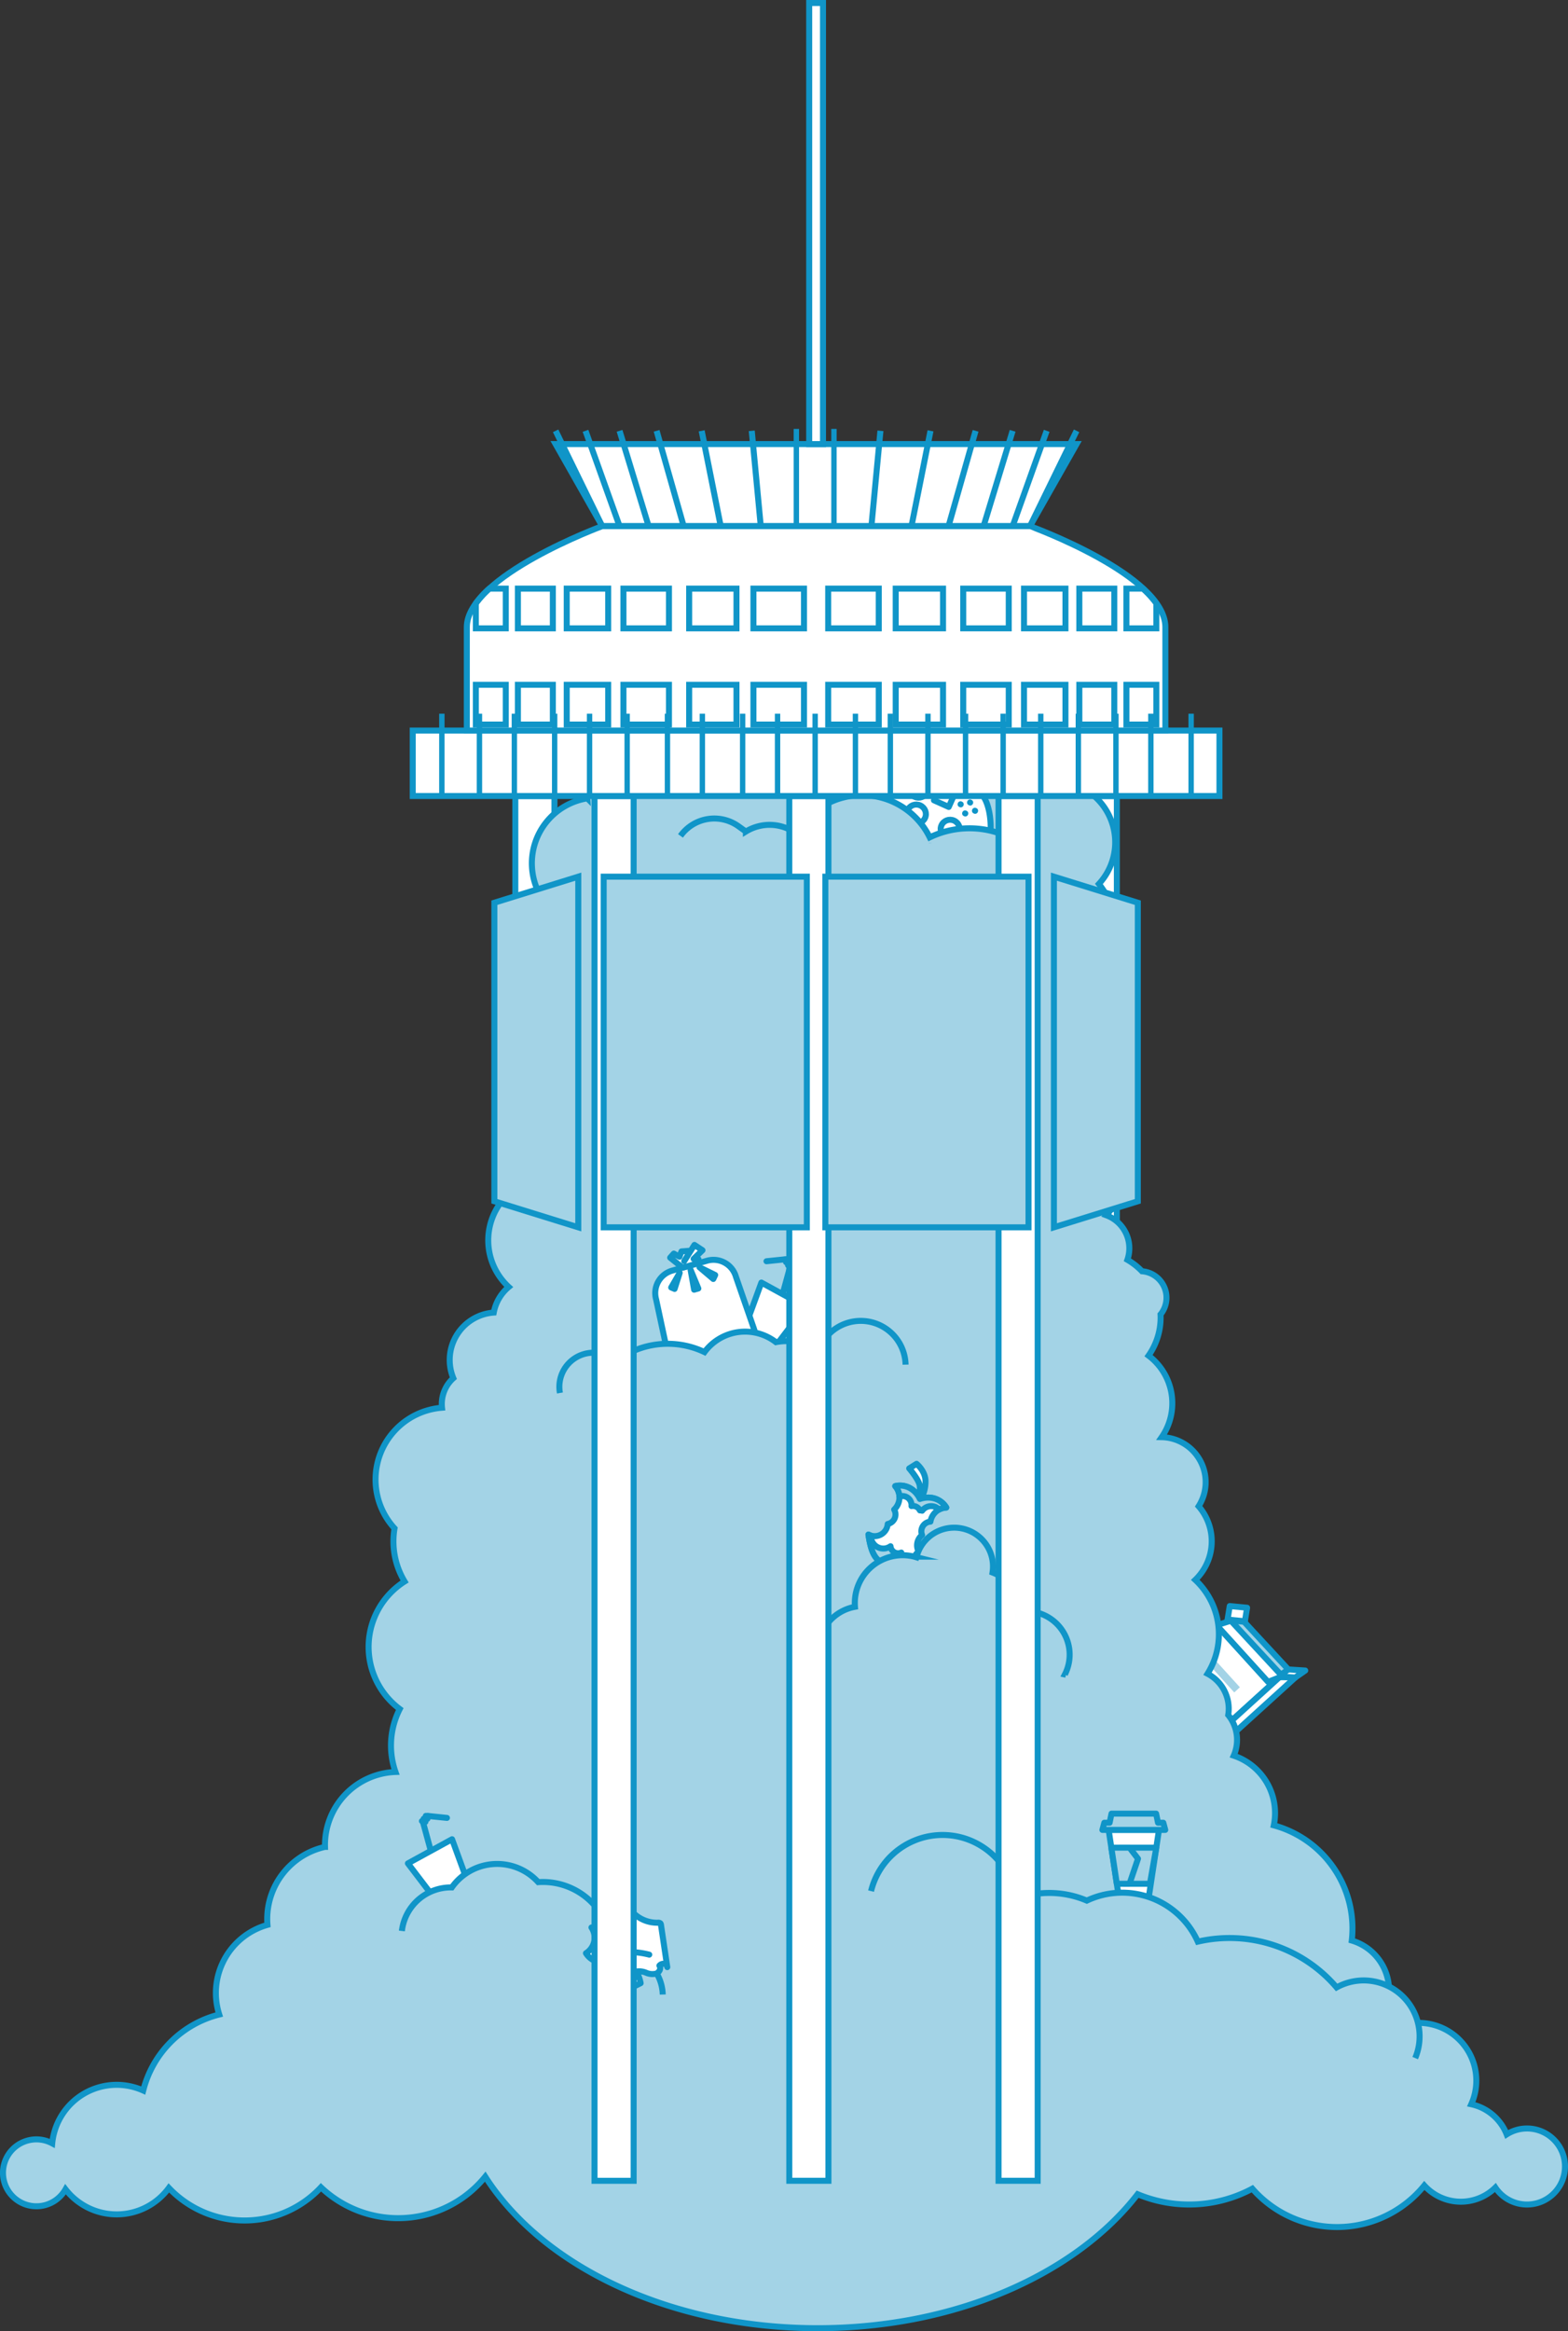 <svg xmlns="http://www.w3.org/2000/svg" viewBox="0 0 583.849 867.679"><rect x="0" y="0" width="583.849" height="867.679" fill="#333333" stroke="none"/><title>Asset 1</title><rect x="191.883" y="296.279" width="14.571" height="515.417" style="fill:#fff;stroke:#1095c8;stroke-miterlimit:10;stroke-width:2.237px"/><rect x="401.295" y="296.279" width="14.571" height="515.417" transform="translate(817.162 1107.973) rotate(-180)" style="fill:#fff;stroke:#1095c8;stroke-miterlimit:10;stroke-width:2.237px"/><rect x="439.763" y="607.919" width="28.469" height="34.927" transform="translate(611.823 -131.127) rotate(47.762)" style="fill:#fff;stroke:#1095c8;stroke-linecap:round;stroke-linejoin:round;stroke-width:2.237px"/><polygon points="450.636 647.661 456.533 647.758 482.391 624.28 476.495 624.182 450.636 647.661" style="fill:#fff;stroke:#1095c8;stroke-linecap:round;stroke-linejoin:round;stroke-width:2.237px"/><polygon points="463.234 603.615 457.358 603.105 476.495 624.182 482.391 624.28 463.234 603.615" style="fill:#a3d3e6;stroke:#1095c8;stroke-linecap:round;stroke-linejoin:round;stroke-width:2.237px"/><polygon points="457.088 602.808 463.548 603.433 464.359 598.401 457.899 597.775 457.088 602.808" style="fill:#fff;stroke:#1095c8;stroke-linecap:round;stroke-linejoin:round;stroke-width:2.237px"/><polygon points="479.746 621.367 486.01 621.776 482.295 624.362 476.031 623.953 479.746 621.367" style="fill:#fff;stroke:#1095c8;stroke-linecap:round;stroke-linejoin:round;stroke-width:2.237px"/><polygon points="458.324 603.235 453.033 604.919 472.17 625.996 477.481 623.9 458.324 603.235" style="fill:#fff;stroke:#1095c8;stroke-linecap:round;stroke-linejoin:round;stroke-width:2.237px"/><rect x="445.25" y="620.74" width="18.387" height="2.839" transform="translate(609.583 -132.514) rotate(47.762)" style="fill:#a3d3e6"/><rect x="442.853" y="620.881" width="9.193" height="2.839" transform="translate(607.395 -127.29) rotate(47.762)" style="fill:#a3d3e6"/><path d="M568.579,792.223a14.066,14.066,0,0,0-7.56,2.203,18.37,18.37,0,0,0-13.194-11.222,21.487,21.487,0,0,0-24.722-29.669,41.907,41.907,0,0,0-7.65-4.594,19.39,19.39,0,0,0-12.118-26.671,39.782,39.782,0,0,0-29.032-42.877,22.558,22.558,0,0,0-14.922-25.936,14.643,14.643,0,0,0-2.05-15.128,14.702,14.702,0,0,0-7.701-15.362,27.709,27.709,0,0,0-4.564-34.936,19.895,19.895,0,0,0,1.243-27.397,16.733,16.733,0,0,0-13.749-25.718,22.17,22.17,0,0,0-4.894-30.345,24.668,24.668,0,0,0,4.492-14.223c0-.371-.012-.74-.028-1.107a9.878,9.878,0,0,0-6.907-16.08,24.883,24.883,0,0,0-5.438-4.265,13.089,13.089,0,0,0-7.81-16.555,22.622,22.622,0,0,0,1.166-28.669,18.077,18.077,0,0,0-7.75-25.992,21.377,21.377,0,0,0-.841-24.216,32.103,32.103,0,0,0,4.633-44.462,22.866,22.866,0,0,0-8.504-36.819,8.426,8.426,0,0,0-8.205-10.008c.001-.061.005-.122.005-.184a17.088,17.088,0,0,0-23.602-15.794,9.336,9.336,0,0,0-16.741-1.445,20.657,20.657,0,0,0-15.019.958,16.401,16.401,0,0,0-26.288-10.124,7.613,7.613,0,0,0-6.827-.814A11.005,11.005,0,0,0,282.3,258.302c-.413-.035-.828-.063-1.25-.063a14.47,14.47,0,0,0-8.043,2.43,18.909,18.909,0,0,0-27.96,16.597c0,.404.017.804.042,1.202a18.928,18.928,0,0,0-6.942,4.562,14.171,14.171,0,0,0-19.505,13.14c0,.329.027.651.049.974a24.477,24.477,0,0,0-13.001,41.95,25.246,25.246,0,0,0,.692,29.664,13.454,13.454,0,0,0-4.065,22.063,19.349,19.349,0,0,0,1.337,31.759,13.726,13.726,0,0,0-4.707,16.384,23.58,23.58,0,0,0-9.524,40.047,16.288,16.288,0,0,0-5.57,9.527,17.689,17.689,0,0,0-15.053,24.416,12.924,12.924,0,0,0-4.296,9.624,13.094,13.094,0,0,0,.074,1.375,26.834,26.834,0,0,0-17.672,44.902,29.175,29.175,0,0,0-.406,4.822,28.873,28.873,0,0,0,4.153,14.961,28.822,28.822,0,0,0-1.805,47.457,29.912,29.912,0,0,0-1.589,23.433,27.248,27.248,0,0,0-26.253,27.227c0,.222.011.442.017.662a27.523,27.523,0,0,0-21.525,26.856c0,.731.037,1.452.093,2.169a26.345,26.345,0,0,0-17.956,33.364,38.968,38.968,0,0,0-28.302,28.294,24.104,24.104,0,0,0-33.887,19.66,12.449,12.449,0,1,0,4.949,17.096,24.098,24.098,0,0,0,38.479-.511,38.88,38.88,0,0,0,56.632-.229,41.74,41.74,0,0,0,61.177-3.961C201.897,843.405,249.326,866.56,304.437,866.56c51.428,0,96.169-20.164,119.157-49.879a49.859,49.859,0,0,0,42.721-2.057,41.907,41.907,0,0,0,64.031-1.184,18.337,18.337,0,0,0,26.456.773,14.15,14.15,0,1,0,11.777-21.99Z" style="fill:#a3d3e6;stroke:#1095c8;stroke-miterlimit:10;stroke-width:2.237px"/><path d="M368.888,308.281c.022-8.565-3.011-14.828-6.774-13.987a4.376,4.376,0,0,0-1.933,1.068l-13.294-5.97a4.376,4.376,0,0,0-.486-2.154c-1.872-3.37-8.567-1.476-14.954,4.23s-10.048,13.065-8.176,16.436c1.432,2.578,5.686,2.073,10.465-.859l21.99,9.875c.984,5.52,3.433,9.035,6.311,8.393C365.799,324.471,368.867,316.846,368.888,308.281Z" style="fill:#fff;stroke:#1095c8;stroke-linecap:round;stroke-linejoin:round;stroke-width:2.237px"/><ellipse cx="341.21" cy="302.966" rx="3.504" ry="3.557" transform="translate(-74.944 490.124) rotate(-65.817)" style="fill:none;stroke:#1095c8;stroke-linecap:round;stroke-linejoin:round;stroke-width:2.237px"/><ellipse cx="353.808" cy="308.623" rx="3.504" ry="3.557" transform="translate(-72.668 504.956) rotate(-65.817)" style="fill:none;stroke:#1095c8;stroke-linecap:round;stroke-linejoin:round;stroke-width:2.237px"/><ellipse cx="341.995" cy="293.364" rx="3.504" ry="3.557" transform="translate(-65.721 485.172) rotate(-65.817)" style="fill:none;stroke:#1095c8;stroke-linecap:round;stroke-linejoin:round;stroke-width:2.237px"/><ellipse cx="359.397" cy="302.76" rx="1.114" ry="1.145" transform="translate(-64.019 506.593) rotate(-65.817)" style="fill:#1095c8"/><ellipse cx="361.223" cy="298.693" rx="1.114" ry="1.145" transform="translate(-59.232 505.858) rotate(-65.817)" style="fill:#1095c8"/><ellipse cx="357.706" cy="299.369" rx="1.114" ry="1.145" transform="translate(-61.925 503.048) rotate(-65.817)" style="fill:#1095c8"/><ellipse cx="363.055" cy="301.771" rx="1.114" ry="1.145" transform="translate(-60.958 509.346) rotate(-65.817)" style="fill:#1095c8"/><rect x="348.322" y="295.232" width="6.042" height="4.053" transform="translate(152.603 -117.84) rotate(24.183)" style="fill:none;stroke:#1095c8;stroke-linecap:round;stroke-linejoin:round;stroke-width:2.237px"/><polyline points="161.149 691.564 157.607 678.59 159.297 675.889 166.422 676.627" style="fill:none;stroke:#1095c8;stroke-linecap:round;stroke-linejoin:round;stroke-width:2.237px"/><polyline points="157.575 678.215 157.096 677.803 158.411 678.097 157.762 676.921 159.159 676.961 158.537 675.883 159.844 676.038" style="fill:none;stroke:#1095c8;stroke-linecap:round;stroke-linejoin:round;stroke-width:2.237px"/><polygon points="177.639 710.071 168.339 715.158 151.886 693.556 168.325 684.565 177.639 710.071" style="fill:#fff;stroke:#1095c8;stroke-linecap:round;stroke-linejoin:round;stroke-width:2.237px"/><polyline points="290.678 484.372 294.221 471.399 292.531 468.698 285.405 469.436" style="fill:none;stroke:#1095c8;stroke-linecap:round;stroke-linejoin:round;stroke-width:2.237px"/><polyline points="294.252 471.023 294.731 470.612 293.416 470.906 294.065 469.73 292.668 469.769 293.29 468.692 291.983 468.846" style="fill:none;stroke:#1095c8;stroke-linecap:round;stroke-linejoin:round;stroke-width:2.237px"/><polygon points="274.188 502.879 283.488 507.966 299.941 486.365 283.502 477.373 274.188 502.879" style="fill:#fff;stroke:#1095c8;stroke-linecap:round;stroke-linejoin:round;stroke-width:2.237px"/><path d="M263.317,469.233l-13.04,3.7a8.693,8.693,0,0,0-5.973,10.704l4.347,20.267c1.301,4.586-.68,7.266,3.349,6.657a147.746,147.746,0,0,0,15.051-3.393c4.261-1.209,10.758-3.15,14.698-5.046s.355-2.752-.947-7.339l-6.781-19.576A8.693,8.693,0,0,0,263.317,469.233Z" style="fill:#fff;stroke:#1095c8;stroke-linecap:round;stroke-linejoin:round;stroke-width:2.237px"/><polygon points="254.162 471.83 249.536 468.11 250.89 466.59 253.011 467.774 253.745 465.78 257.144 465.517 254.768 469.386 258.577 463.357 261.575 465.344 258.266 468.556 260.089 468.688 260.022 470.168 254.162 471.83" style="fill:#fff;stroke:#1095c8;stroke-linecap:round;stroke-linejoin:round;stroke-width:2.237px"/><polygon points="253.086 473.759 249.923 479.202 251.185 479.74 253.086 473.759" style="fill:#a3d3e6;stroke:#1095c8;stroke-linecap:round;stroke-linejoin:round;stroke-width:2.237px"/><polygon points="257.142 472.608 258.453 480.029 260.029 479.581 257.142 472.608" style="fill:#a3d3e6;stroke:#1095c8;stroke-linecap:round;stroke-linejoin:round;stroke-width:2.237px"/><polygon points="260.448 471.67 266.299 474.556 265.597 476.041 260.448 471.67" style="fill:#a3d3e6;stroke:#1095c8;stroke-linecap:round;stroke-linejoin:round;stroke-width:2.237px"/><path d="M341.894,559.418a12.98,12.98,0,0,0,2.718-8.222c-.094-3.787-3.324-6.361-3.324-6.361l-2.743,1.709s3.136,3.636,3.795,5.898S341.894,559.418,341.894,559.418Z" style="fill:#fff;stroke:#1095c8;stroke-linecap:round;stroke-linejoin:round;stroke-width:2.237px"/><path d="M340.754,579.078a3.255,3.255,0,0,1,1.333-1.532,4.862,4.862,0,0,1,1.256-6.2,3.607,3.607,0,0,1,3.108-4.984,6.292,6.292,0,0,1,5.889-5.251,7.333,7.333,0,0,0-1.06-1.373c-3.812-3.811-8.754-1.817-8.754-1.817s-2.022-4.93-7.412-4.999a7.366,7.366,0,0,0-1.768.21,6.296,6.296,0,0,1-.401,8.739,3.607,3.607,0,0,1-2.403,5.36,4.869,4.869,0,0,1-6.755,4.137c-.144-.061-.282-.129-.417-.201.755,5.288,2.035,9.071,5.017,10.328a6.698,6.698,0,0,0,4.181.043,6.698,6.698,0,0,0,2.95,2.963c2.043.861,4.377.322,7.032-1.116-.017-.007-.034-.011-.05-.018A3.275,3.275,0,0,1,340.754,579.078Z" style="fill:#fff;stroke:#1095c8;stroke-linecap:round;stroke-linejoin:round;stroke-width:2.237px"/><path d="M337.351,557.089a3.377,3.377,0,0,1,2.044,3.475,2.876,2.876,0,0,1,3.13,1.609,3.778,3.778,0,0,1,.848.121,4.108,4.108,0,0,1,6.308-.436,6.358,6.358,0,0,1,2.659-.748,7.333,7.333,0,0,0-1.06-1.373c-3.812-3.811-8.754-1.817-8.754-1.817s-2.022-4.93-7.412-4.999a7.366,7.366,0,0,0-1.768.21,6.343,6.343,0,0,1,1.563,3.89A3.36,3.36,0,0,1,337.351,557.089Z" style="fill:#a3d3e6;stroke:#1095c8;stroke-linecap:round;stroke-linejoin:round;stroke-width:2.237px"/><path d="M342.499,583.368a3.259,3.259,0,0,1-1.664-1.573,4.305,4.305,0,0,1-5.244-3.929,2.838,2.838,0,0,1-4.004-2.36,4.609,4.609,0,0,1-7.287-3.944c-.203-.071-.38-.136-.514-.193-.144-.061-.282-.129-.417-.201.755,5.288,2.035,9.071,5.017,10.328a6.698,6.698,0,0,0,4.181.043,6.698,6.698,0,0,0,2.95,2.963c2.043.861,4.377.322,7.032-1.116C342.533,583.38,342.516,583.375,342.499,583.368Z" style="fill:#a3d3e6;stroke:#1095c8;stroke-linecap:round;stroke-linejoin:round;stroke-width:2.237px"/><polygon points="427.478 707.941 416.878 707.941 412.81 681.094 431.547 681.094 427.478 707.941" style="fill:#fff;stroke:#1095c8;stroke-linecap:round;stroke-linejoin:round;stroke-width:2.237px"/><polygon points="433.16 678.424 431.183 678.424 430.485 675.033 413.872 675.033 413.173 678.424 411.197 678.424 410.47 681.094 433.887 681.094 433.16 678.424" style="fill:#a3d3e6;stroke:#1095c8;stroke-linecap:round;stroke-linejoin:round;stroke-width:2.237px"/><polygon points="430.545 687.705 416.89 687.705 418.331 701.146 428.179 701.146 430.545 687.705" style="fill:#a3d3e6;stroke:#1095c8;stroke-linecap:round;stroke-linejoin:round;stroke-width:2.237px"/><polygon points="413.812 687.705 420.575 687.705 423.738 691.817 420.575 701.146 415.848 701.146 413.812 687.705" style="fill:#a3d3e6;stroke:#1095c8;stroke-linecap:round;stroke-linejoin:round;stroke-width:2.237px"/><path d="M208.499,518.472c-.022-.122-.051-.242-.07-.366a12.688,12.688,0,0,1,20.916-11.466,31.929,31.929,0,0,1,32.983-3.395,18.797,18.797,0,0,1,26.592-3.693c.224-.042.446-.086.673-.121a21.801,21.801,0,0,1,15.199,3.24,16.698,16.698,0,0,1,32.403,5.253" style="fill:#a3d3e6;stroke:#1095c8;stroke-miterlimit:10;stroke-width:2.237px"/><path d="M526.948,766.015c.079-.188.167-.37.24-.562a20.823,20.823,0,0,0-29.5-25.733,52.401,52.401,0,0,0-51.682-17.036,30.85,30.85,0,0,0-41.331-15.268c-.344-.145-.685-.295-1.036-.431a35.78,35.78,0,0,0-25.505-.148,27.404,27.404,0,0,0-53.792-2.969" style="fill:#a3d3e6;stroke:#1095c8;stroke-miterlimit:10;stroke-width:2.237px"/><path d="M268.617,375.39a13.95,13.95,0,0,1,14.329-11.549,18.821,18.821,0,0,1,29.662,7.826,11.422,11.422,0,0,1,18.233,6.693,16.801,16.801,0,0,1,22.116,6.549,5.602,5.602,0,0,1,6.463,6.48" style="fill:#a3d3e6;stroke:#1095c8;stroke-miterlimit:10;stroke-width:2.237px"/><path d="M396.936,623.329c-.143-.035-.287-.052-.43-.083A16.18,16.18,0,0,0,382.861,599.71a22.409,22.409,0,0,0-13.293-14.412,14.456,14.456,0,0,0-28.317-5.702c-.004.015-.005.03-.009.044-.287-.086-.567-.186-.861-.259a17.805,17.805,0,0,0-22.035,18.677,16.732,16.732,0,0,0-13.238,12.446" style="fill:#a3d3e6;stroke:#1095c8;stroke-miterlimit:10;stroke-width:2.237px"/><path d="M246.776,742.365a16.598,16.598,0,0,0-19.029-15.916,25.604,25.604,0,0,0-27.343-25.913,20.656,20.656,0,0,0-32.172,1.969,18.35,18.35,0,0,0-18.589,16.207" style="fill:#a3d3e6;stroke:#1095c8;stroke-miterlimit:10;stroke-width:2.237px"/><path d="M253.384,311.12h0a15.49,15.49,0,0,1,21.612-3.571l2.735,1.959a16.849,16.849,0,0,1,18.638.657c.045.032.088.067.133.1a28.381,28.381,0,0,1,1.644-2.58,28.089,28.089,0,0,1,48.042,3.982,34.133,34.133,0,0,1,34.682,3.018" style="fill:#a3d3e6;stroke:#1095c8;stroke-miterlimit:10;stroke-width:2.237px"/><rect x="318.673" y="313.913" width="51.761" height="20.782" transform="translate(-27.498 31.955) rotate(-5.106)" style="fill:#a3d3e6"/><path d="M248.462,732.166l-2.336-15.668a1.149,1.149,0,0,0-.228-.631,1.219,1.219,0,0,0-.98-.226,12.604,12.604,0,0,1-12.552-9.877l-8.9,3.044a26.281,26.281,0,0,0,3.738,6.692,26.015,26.015,0,0,1-6.971,1.911,6.811,6.811,0,0,1-2.047,9.578,7.528,7.528,0,0,0,4.226,3.208,4.025,4.025,0,0,1,1.708.721,3.173,3.173,0,0,1,.737,1.497l3.011,10.512q5.448-2.141,10.677-4.79a15.021,15.021,0,0,0-1.56-4.336,6.721,6.721,0,0,1,3.661.479,5.751,5.751,0,0,0,3.662.301c1.173-.428,1.985-1.987,1.221-2.974a1.937,1.937,0,0,1,2.311-.494" style="fill:#fff;stroke:#1095c8;stroke-linecap:round;stroke-linejoin:round;stroke-width:2.237px"/><path d="M241.748,727.523a29.066,29.066,0,0,0-9.553-.867,59.414,59.414,0,0,0-1.93-6.62" style="fill:#fff;stroke:#1095c8;stroke-linecap:round;stroke-linejoin:round;stroke-width:2.237px"/><path d="M236.693,734.085a36.857,36.857,0,0,0-13.514-3.667" style="fill:#fff;stroke:#1095c8;stroke-linecap:round;stroke-linejoin:round;stroke-width:2.237px"/><rect x="221.371" y="296.279" width="14.571" height="515.417" style="fill:#fff;stroke:#1095c8;stroke-miterlimit:10;stroke-width:2.237px"/><rect x="371.808" y="296.279" width="14.571" height="515.417" transform="translate(758.187 1107.973) rotate(-180)" style="fill:#fff;stroke:#1095c8;stroke-miterlimit:10;stroke-width:2.237px"/><rect x="293.898" y="296.279" width="14.571" height="515.417" transform="translate(602.367 1107.973) rotate(-180)" style="fill:#fff;stroke:#1095c8;stroke-miterlimit:10;stroke-width:2.237px"/><rect x="153.685" y="271.92" width="300.38" height="24.359" style="fill:#fff;stroke:#1095c8;stroke-miterlimit:10;stroke-width:2.237px"/><polygon points="383.525 195.833 224.225 195.833 206.886 165.287 400.864 165.287 383.525 195.833" style="fill:#fff;stroke:#1095c8;stroke-miterlimit:10;stroke-width:2.237px"/><rect x="301.305" y="1.119" width="5.14" height="164.168" style="fill:#fff;stroke:#1095c8;stroke-miterlimit:10;stroke-width:2.237px"/><rect x="224.78" y="326.294" width="75.648" height="130.518" style="fill:#a3d3e6;stroke:#1095c8;stroke-miterlimit:10;stroke-width:2.237px"/><rect x="307.323" y="326.294" width="75.648" height="130.518" transform="translate(690.293 783.105) rotate(-180)" style="fill:#a3d3e6;stroke:#1095c8;stroke-miterlimit:10;stroke-width:2.237px"/><path d="M433.928,271.92H173.822V233.44c0-19.018,50.403-37.607,50.403-37.607h159.3S433.928,214.049,433.928,233.44Z" style="fill:#fff;stroke:#1095c8;stroke-miterlimit:10;stroke-width:2.237px"/><line x1="296.524" y1="195.641" x2="296.524" y2="159.641" style="fill:none;stroke:#1095c8;stroke-miterlimit:10;stroke-width:2px"/><line x1="283.273" y1="195.833" x2="279.917" y2="160.35" style="fill:none;stroke:#1095c8;stroke-miterlimit:10;stroke-width:2.237px"/><line x1="268.357" y1="195.833" x2="261.272" y2="160.35" style="fill:none;stroke:#1095c8;stroke-miterlimit:10;stroke-width:2.237px"/><line x1="254.56" y1="195.833" x2="244.491" y2="160.35" style="fill:none;stroke:#1095c8;stroke-miterlimit:10;stroke-width:2.237px"/><line x1="241.508" y1="195.833" x2="230.694" y2="160.35" style="fill:none;stroke:#1095c8;stroke-miterlimit:10;stroke-width:2.237px"/><line x1="230.694" y1="195.833" x2="218.015" y2="160.35" style="fill:none;stroke:#1095c8;stroke-miterlimit:10;stroke-width:2.237px"/><line x1="224.225" y1="195.833" x2="206.886" y2="160.35" style="fill:none;stroke:#1095c8;stroke-miterlimit:10;stroke-width:2.237px"/><line x1="310.524" y1="195.641" x2="310.524" y2="159.641" style="fill:none;stroke:#1095c8;stroke-miterlimit:10;stroke-width:2px"/><line x1="324.476" y1="195.833" x2="327.833" y2="160.35" style="fill:none;stroke:#1095c8;stroke-miterlimit:10;stroke-width:2.237px"/><line x1="339.393" y1="195.833" x2="346.478" y2="160.35" style="fill:none;stroke:#1095c8;stroke-miterlimit:10;stroke-width:2.237px"/><line x1="353.19" y1="195.833" x2="363.259" y2="160.35" style="fill:none;stroke:#1095c8;stroke-miterlimit:10;stroke-width:2.237px"/><line x1="366.242" y1="195.833" x2="377.057" y2="160.35" style="fill:none;stroke:#1095c8;stroke-miterlimit:10;stroke-width:2.237px"/><line x1="377.057" y1="195.833" x2="389.735" y2="160.35" style="fill:none;stroke:#1095c8;stroke-miterlimit:10;stroke-width:2.237px"/><line x1="383.525" y1="195.833" x2="400.864" y2="160.35" style="fill:none;stroke:#1095c8;stroke-miterlimit:10;stroke-width:2.237px"/><rect x="280.539" y="219.082" width="18.829" height="14.795" style="fill:none;stroke:#1095c8;stroke-miterlimit:10;stroke-width:2.237px"/><rect x="256.611" y="219.082" width="17.618" height="14.795" style="fill:none;stroke:#1095c8;stroke-miterlimit:10;stroke-width:2.237px"/><rect x="232.139" y="219.082" width="16.951" height="14.795" style="fill:none;stroke:#1095c8;stroke-miterlimit:10;stroke-width:2.237px"/><rect x="211.025" y="219.082" width="15.434" height="14.795" style="fill:none;stroke:#1095c8;stroke-miterlimit:10;stroke-width:2.237px"/><rect x="192.843" y="219.082" width="13.01" height="14.795" style="fill:none;stroke:#1095c8;stroke-miterlimit:10;stroke-width:2.237px"/><path d="M188.327,233.876H177.181v-9.321s.934-1.235,2.186-2.666a34.515,34.515,0,0,1,2.829-2.808h6.13Z" style="fill:none;stroke:#1095c8;stroke-miterlimit:10;stroke-width:2.237px"/><rect x="333.521" y="219.082" width="17.618" height="14.795" transform="translate(684.66 452.958) rotate(-180)" style="fill:none;stroke:#1095c8;stroke-miterlimit:10;stroke-width:2.237px"/><rect x="358.66" y="219.082" width="16.951" height="14.795" transform="translate(734.27 452.958) rotate(-180)" style="fill:none;stroke:#1095c8;stroke-miterlimit:10;stroke-width:2.237px"/><rect x="381.291" y="219.082" width="15.434" height="14.795" transform="translate(778.016 452.958) rotate(-180)" style="fill:none;stroke:#1095c8;stroke-miterlimit:10;stroke-width:2.237px"/><rect x="401.897" y="219.082" width="13.01" height="14.795" transform="translate(816.803 452.958) rotate(-180)" style="fill:none;stroke:#1095c8;stroke-miterlimit:10;stroke-width:2.237px"/><path d="M419.423,233.876h11.145v-9.321s-.934-1.235-2.186-2.666a34.514,34.514,0,0,0-2.829-2.808h-6.13Z" style="fill:none;stroke:#1095c8;stroke-miterlimit:10;stroke-width:2.237px"/><rect x="308.382" y="219.082" width="18.829" height="14.795" style="fill:none;stroke:#1095c8;stroke-miterlimit:10;stroke-width:2.237px"/><rect x="280.539" y="254.881" width="18.829" height="14.795" style="fill:none;stroke:#1095c8;stroke-miterlimit:10;stroke-width:2.237px"/><rect x="256.611" y="254.881" width="17.618" height="14.795" style="fill:none;stroke:#1095c8;stroke-miterlimit:10;stroke-width:2.237px"/><rect x="232.139" y="254.881" width="16.951" height="14.795" style="fill:none;stroke:#1095c8;stroke-miterlimit:10;stroke-width:2.237px"/><rect x="211.025" y="254.881" width="15.434" height="14.795" style="fill:none;stroke:#1095c8;stroke-miterlimit:10;stroke-width:2.237px"/><rect x="192.843" y="254.881" width="13.01" height="14.795" style="fill:none;stroke:#1095c8;stroke-miterlimit:10;stroke-width:2.237px"/><rect x="177.181" y="254.881" width="11.145" height="14.795" style="fill:none;stroke:#1095c8;stroke-miterlimit:10;stroke-width:2.237px"/><rect x="333.521" y="254.881" width="17.618" height="14.795" transform="translate(684.66 524.556) rotate(-180)" style="fill:none;stroke:#1095c8;stroke-miterlimit:10;stroke-width:2.237px"/><rect x="358.66" y="254.881" width="16.951" height="14.795" transform="translate(734.27 524.556) rotate(-180)" style="fill:none;stroke:#1095c8;stroke-miterlimit:10;stroke-width:2.237px"/><rect x="381.291" y="254.881" width="15.434" height="14.795" transform="translate(778.016 524.556) rotate(-180)" style="fill:none;stroke:#1095c8;stroke-miterlimit:10;stroke-width:2.237px"/><rect x="401.897" y="254.881" width="13.01" height="14.795" transform="translate(816.803 524.556) rotate(-180)" style="fill:none;stroke:#1095c8;stroke-miterlimit:10;stroke-width:2.237px"/><rect x="419.423" y="254.881" width="11.145" height="14.795" style="fill:none;stroke:#1095c8;stroke-miterlimit:10;stroke-width:2.237px"/><rect x="308.382" y="254.881" width="18.829" height="14.795" style="fill:none;stroke:#1095c8;stroke-miterlimit:10;stroke-width:2.237px"/><line x1="289.524" y1="265.641" x2="289.524" y2="295.641" style="fill:none;stroke:#1095c8;stroke-miterlimit:10;stroke-width:2px"/><line x1="276.524" y1="265.641" x2="276.524" y2="295.641" style="fill:none;stroke:#1095c8;stroke-miterlimit:10;stroke-width:2px"/><line x1="261.524" y1="265.641" x2="261.524" y2="295.641" style="fill:none;stroke:#1095c8;stroke-miterlimit:10;stroke-width:2px"/><line x1="248.524" y1="265.641" x2="248.524" y2="295.641" style="fill:none;stroke:#1095c8;stroke-miterlimit:10;stroke-width:2px"/><line x1="233.524" y1="265.641" x2="233.524" y2="295.641" style="fill:none;stroke:#1095c8;stroke-miterlimit:10;stroke-width:2px"/><line x1="219.524" y1="265.641" x2="219.524" y2="295.641" style="fill:none;stroke:#1095c8;stroke-miterlimit:10;stroke-width:2px"/><line x1="206.524" y1="265.641" x2="206.524" y2="295.641" style="fill:none;stroke:#1095c8;stroke-miterlimit:10;stroke-width:2px"/><line x1="191.524" y1="265.641" x2="191.524" y2="295.641" style="fill:none;stroke:#1095c8;stroke-miterlimit:10;stroke-width:2px"/><line x1="178.524" y1="265.641" x2="178.524" y2="295.641" style="fill:none;stroke:#1095c8;stroke-miterlimit:10;stroke-width:2px"/><line x1="164.524" y1="265.641" x2="164.524" y2="295.641" style="fill:none;stroke:#1095c8;stroke-miterlimit:10;stroke-width:2px"/><line x1="318.524" y1="265.641" x2="318.524" y2="295.641" style="fill:none;stroke:#1095c8;stroke-miterlimit:10;stroke-width:2px"/><line x1="303.524" y1="265.641" x2="303.524" y2="295.641" style="fill:none;stroke:#1095c8;stroke-miterlimit:10;stroke-width:2px"/><line x1="331.524" y1="265.641" x2="331.524" y2="295.641" style="fill:none;stroke:#1095c8;stroke-miterlimit:10;stroke-width:2px"/><line x1="345.524" y1="265.641" x2="345.524" y2="295.641" style="fill:none;stroke:#1095c8;stroke-miterlimit:10;stroke-width:2px"/><line x1="359.524" y1="265.641" x2="359.524" y2="295.641" style="fill:none;stroke:#1095c8;stroke-miterlimit:10;stroke-width:2px"/><line x1="373.524" y1="265.641" x2="373.524" y2="295.641" style="fill:none;stroke:#1095c8;stroke-miterlimit:10;stroke-width:2px"/><line x1="387.524" y1="265.641" x2="387.524" y2="295.641" style="fill:none;stroke:#1095c8;stroke-miterlimit:10;stroke-width:2px"/><line x1="401.524" y1="265.641" x2="401.524" y2="295.641" style="fill:none;stroke:#1095c8;stroke-miterlimit:10;stroke-width:2px"/><line x1="415.524" y1="265.641" x2="415.524" y2="295.641" style="fill:none;stroke:#1095c8;stroke-miterlimit:10;stroke-width:2px"/><line x1="428.524" y1="265.641" x2="428.524" y2="295.641" style="fill:none;stroke:#1095c8;stroke-miterlimit:10;stroke-width:2px"/><line x1="443.524" y1="265.641" x2="443.524" y2="295.641" style="fill:none;stroke:#1095c8;stroke-miterlimit:10;stroke-width:2px"/><polygon points="215.323 326.294 184.08 335.99 184.08 447.116 215.323 456.811 215.323 326.294" style="fill:#a3d3e6;stroke:#1095c8;stroke-miterlimit:10;stroke-width:2.237px"/><polygon points="392.427 326.294 423.67 335.99 423.67 447.116 392.427 456.811 392.427 326.294" style="fill:#a3d3e6;stroke:#1095c8;stroke-miterlimit:10;stroke-width:2.237px"/></svg>